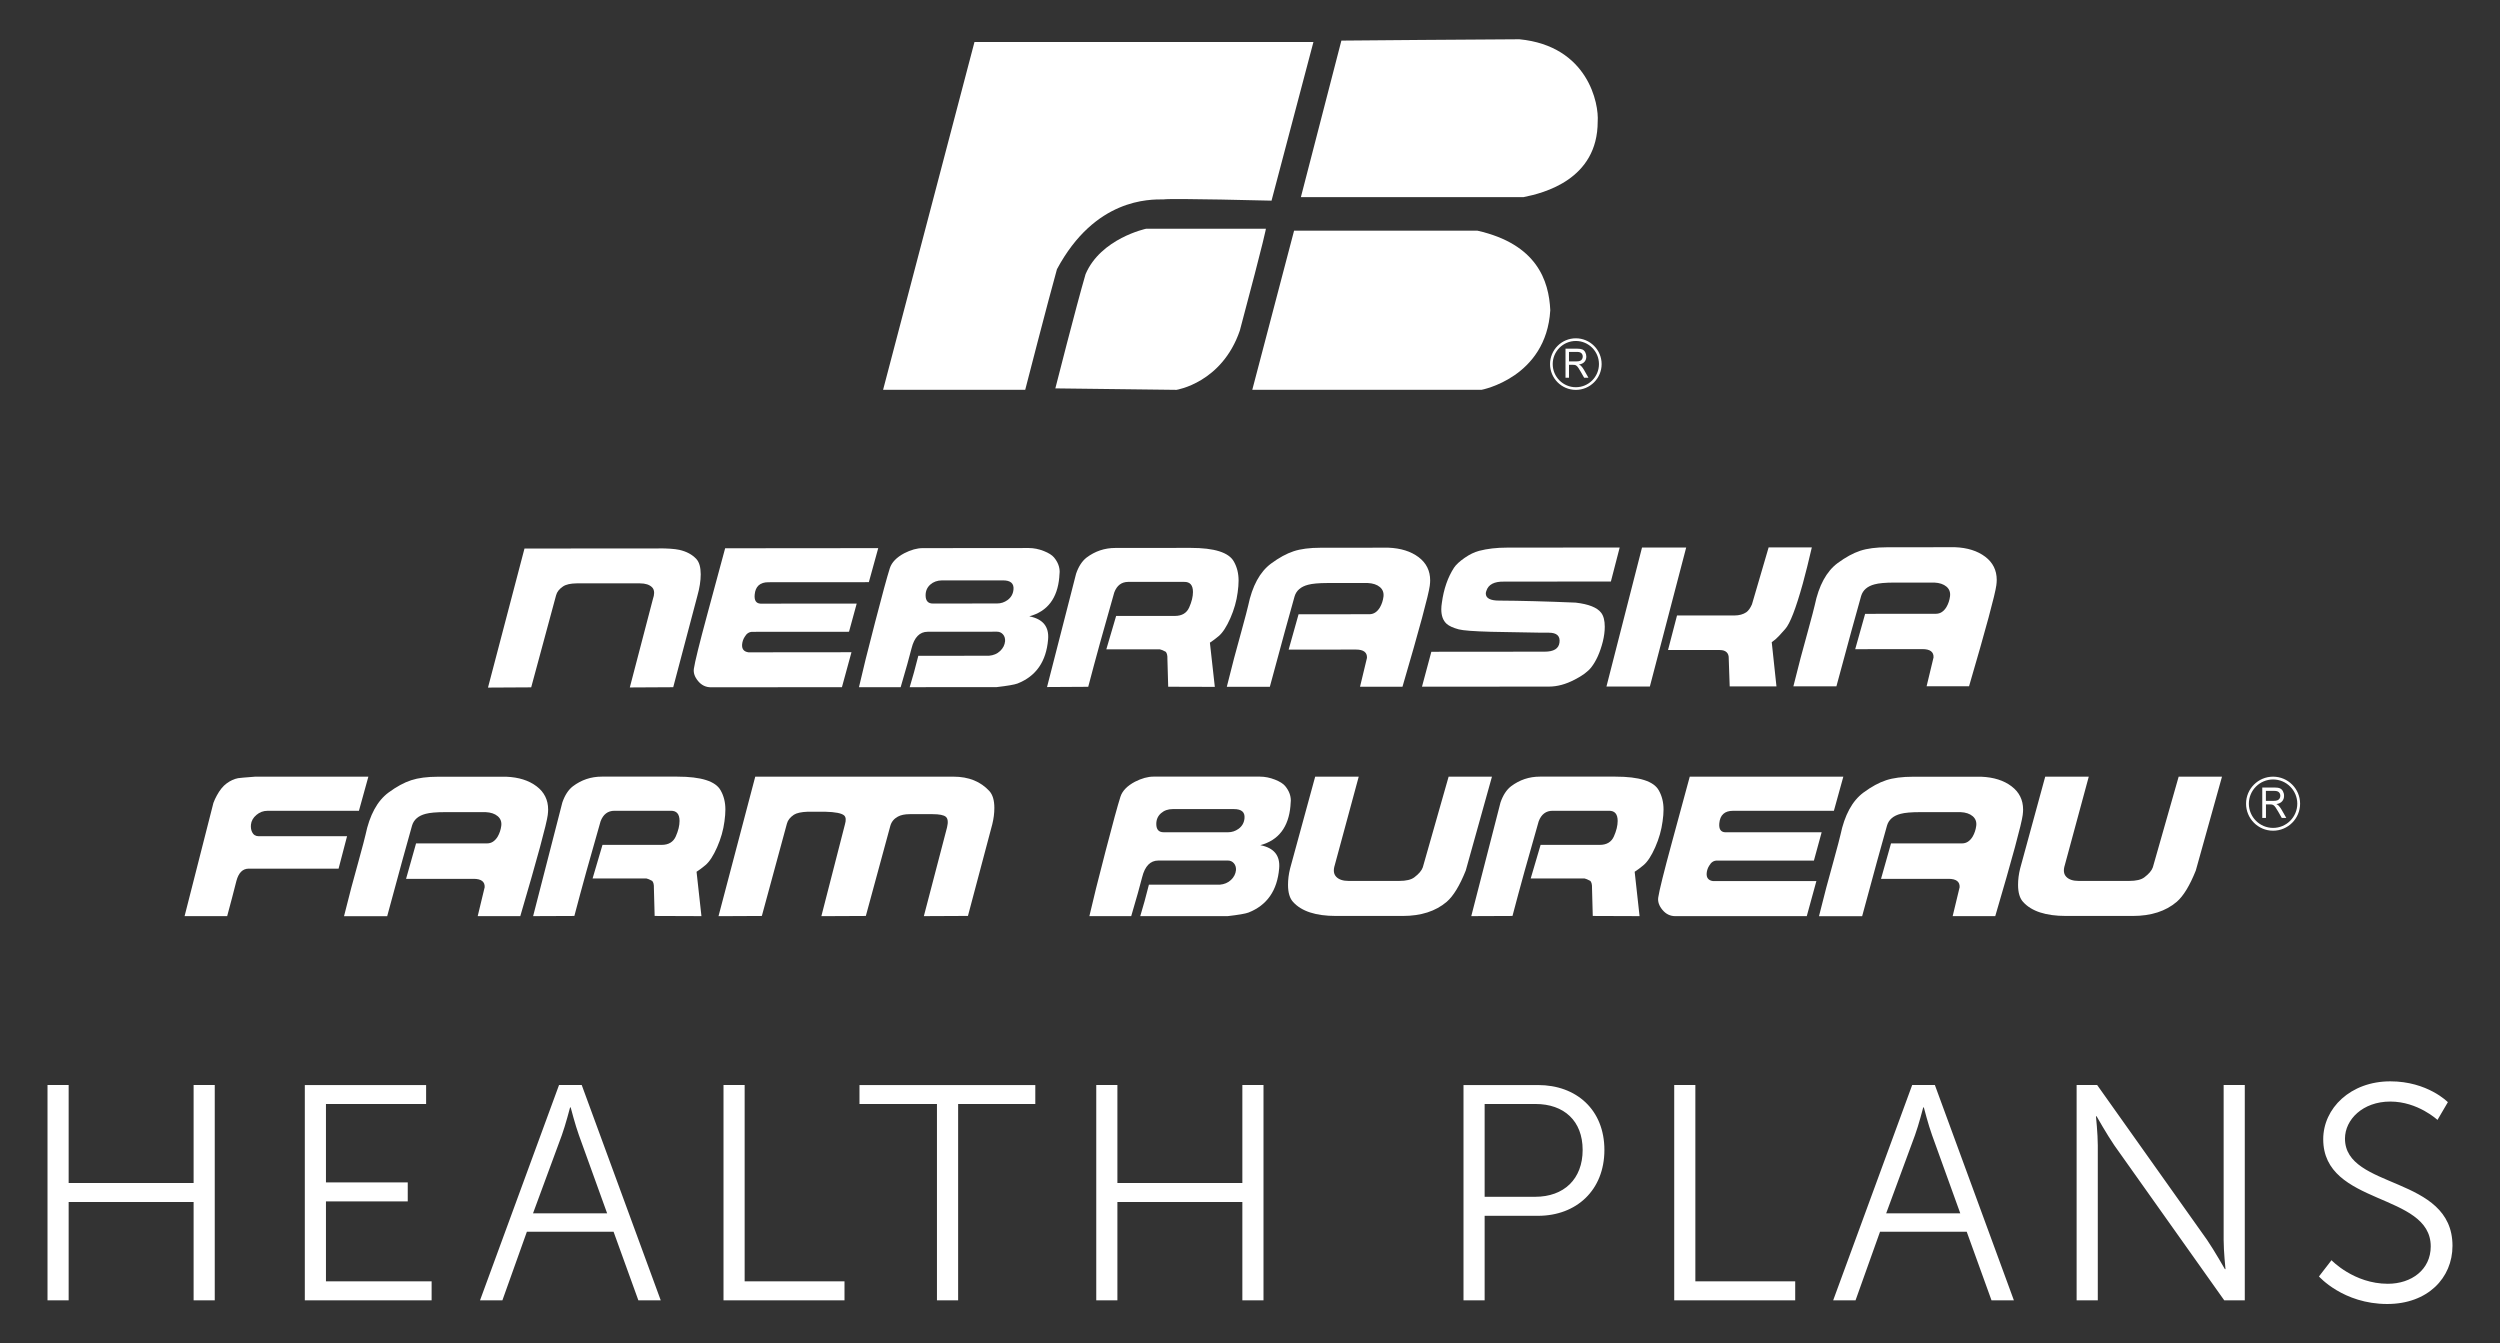 <?xml version="1.0" encoding="UTF-8"?>
<svg id="Layer_1" data-name="Layer 1" xmlns="http://www.w3.org/2000/svg" viewBox="0 0 730.85 392.7">
  <rect x="0" y="0" width="730.85" height="392.7" fill="#333333" stroke="none"/>
  <defs>
    <style>
      .cls-1 {
        fill: #fff;
        stroke-width: 0px;
      }
    </style>
  </defs>
  <path class="cls-1" d="M392.14,11.87l-11.84,45.76h65.08c5.91-1.18,21.69-5.13,21.69-22.09.4-5.12-2.75-22.09-22.88-24.06-7.1,0-52.06.39-52.06.39"/>
  <path class="cls-1" d="M378.31,67.44l-12.22,46.52h67.02s18.92-3.55,20.1-23.26c-.39-8.68-3.93-19.33-21.28-23.26h-53.62Z"/>
  <path class="cls-1" d="M308.52,113.53s6.02-23.72,8.83-33.37c4.46-10.48,17.7-13.29,17.7-13.29h35.02s0,1.21-7.62,29.78c-5.23,15.28-18.52,17.32-18.52,17.32l-35.41-.43Z"/>
  <path class="cls-1" d="M258.16,113.96l26.72-101.69h99.09l-12.25,46.39s-28.95-.74-31.55-.37c-4.08,0-20.04-.37-31.18,20.41-2.6,9.28-9.28,35.26-9.28,35.26h-41.56Z"/>
  <path class="cls-1" d="M458.68,105.65h2.16c.45,0,.82-.05,1.07-.16.26-.1.45-.27.59-.5.13-.23.2-.48.2-.75,0-.4-.13-.72-.39-.98-.26-.25-.67-.38-1.23-.38h-2.4v2.77ZM457.66,110.42v-8.49h3.38c.67,0,1.19.08,1.54.23.35.15.63.42.84.81.21.39.32.81.32,1.28,0,.6-.17,1.11-.53,1.52-.35.41-.88.68-1.61.79.27.14.47.28.61.42.3.3.58.68.84,1.13l1.31,2.31h-1.26l-1-1.76c-.29-.51-.53-.9-.72-1.17-.19-.27-.36-.46-.51-.57-.15-.11-.3-.18-.46-.23-.11-.03-.3-.04-.56-.04h-1.17v3.77h-1.02Z"/>
  <path class="cls-1" d="M460.68,99.68c-3.73,0-6.76,3.03-6.76,6.76s3.03,6.76,6.76,6.76,6.76-3.03,6.76-6.76-3.03-6.76-6.76-6.76M460.68,113.98c-4.16,0-7.54-3.38-7.54-7.54s3.38-7.54,7.54-7.54,7.54,3.38,7.54,7.54-3.38,7.54-7.54,7.54"/>
  <path class="cls-1" d="M107.69,227.05l-2.76,9.98h-26.72c-1.21,0-2.3.4-3.25,1.21-.96.81-1.49,1.76-1.6,2.86-.07.81.04,1.53.33,2.15.4.81,1.05,1.21,1.93,1.21h25.84l-2.48,9.48h-26.34c-1.73.04-2.9,1.24-3.53,3.6-.81,3.21-1.71,6.64-2.7,10.29h-12.45l8.43-33.11c.29-.77.62-1.49.99-2.15.85-1.58,1.81-2.77,2.89-3.56,1.08-.79,2.19-1.3,3.33-1.52.4-.07,2.08-.22,5.01-.44h33.06Z"/>
  <path class="cls-1" d="M160.15,238.14c-.37,2.8-3.05,12.69-8.05,29.69h-12.45c.44-1.85,1.12-4.67,2.04-8.47.07-1.62-1.01-2.44-3.25-2.44h-19.73c.59-2.06,1.56-5.51,2.92-10.36h20.77c1.25,0,2.28-.66,3.09-1.98.55-.96.9-2,1.05-3.14.15-1.18-.2-2.12-1.05-2.84-.85-.72-2.02-1.11-3.53-1.18h-11.85c-2.57,0-4.46.17-5.68.5-2.13.55-3.45,1.69-3.97,3.42-1.4,4.89-3.82,13.73-7.27,26.5h-12.62c1.4-5.67,2.83-11.09,4.3-16.28,1.14-4.16,1.8-6.66,1.98-7.5,1.21-5.81,3.45-9.93,6.72-12.36,2.35-1.73,4.56-2.93,6.64-3.61,2.08-.68,4.69-1.02,7.85-1.02h19.95c3.64.15,6.58,1.08,8.84,2.79,2.26,1.71,3.39,3.98,3.39,6.81,0,.48-.04.98-.11,1.49"/>
  <path class="cls-1" d="M155.85,267.83c3.42-13.35,5.73-22.35,6.94-26.98.51-2.06,1.05-4.14,1.6-6.24.73-2.13,1.76-3.72,3.09-4.75,2.5-1.88,5.31-2.82,8.43-2.82h22.1c6.98,0,11.2,1.34,12.67,4.03.92,1.62,1.38,3.48,1.38,5.57,0,1.03-.09,2.19-.27,3.48-.33,2.54-1.05,5.06-2.15,7.56-1.1,2.5-2.24,4.25-3.42,5.24-.92.77-1.78,1.42-2.59,1.93.81,7.5,1.29,11.83,1.43,12.97l-13.68-.05-.22-8.16c.04-.99-.13-1.69-.5-2.09-.74-.4-1.3-.64-1.71-.72h-15.71l2.89-9.81h17.3c2.02,0,3.4-.83,4.13-2.48.73-1.65,1.1-3.16,1.1-4.52,0-2.02-.86-3.01-2.59-2.97h-16.42c-1.95,0-3.31,1.03-4.08,3.09-2.98,10.32-5.53,19.54-7.66,27.66l-12.07.05Z"/>
  <path class="cls-1" d="M278.74,227.05c4.44,0,7.95,1.42,10.52,4.24.95,1.07,1.43,2.7,1.43,4.9,0,1.54-.2,3.14-.61,4.79l-7.11,26.78-12.89.06,6.78-25.95c.37-1.54.25-2.57-.36-3.09-.61-.51-1.9-.77-3.88-.77h-6.67c-1.43,0-2.59.24-3.47.72-1.14.62-1.87,1.52-2.2,2.7l-7.16,26.34-13,.06,6.89-26.83c.37-1.25.29-2.12-.22-2.6-.73-.66-2.59-1.03-5.56-1.1h-5.12c-1.87.07-3.22.37-4.02.88-1.1.74-1.78,1.6-2.04,2.59l-7.33,27-12.67.06,10.74-40.78h57.97Z"/>
  <path class="cls-1" d="M363.82,239.17c.15-1.76-.88-2.64-3.08-2.64h-17.91c-1.36,0-2.5.4-3.42,1.21-.92.81-1.38,1.85-1.38,3.14,0,1.62.72,2.42,2.15,2.42h18.85c1.1,0,2.11-.33,3.03-.99,1.07-.77,1.65-1.82,1.76-3.14M377.26,235.55c-.55,6.26-3.49,10.1-8.82,11.53,4,.77,5.84,3.03,5.51,6.79-.55,6.48-3.55,10.78-8.98,12.91-.88.33-2.92.68-6.12,1.05h-25.51c.84-2.76,1.69-5.82,2.53-9.2h20.72c1.32-.11,2.41-.57,3.28-1.39.86-.81,1.35-1.78,1.46-2.89.04-.81-.17-1.48-.63-2-.46-.52-1.04-.78-1.73-.78h-20.33c-2.35,0-3.93,1.62-4.74,4.86-.59,2.36-1.65,6.16-3.2,11.39h-12.23c1.03-4.52,2.61-10.87,4.74-19.04,2.09-8.06,3.54-13.35,4.35-15.89.55-1.69,1.96-3.15,4.24-4.36,1.95-.99,3.75-1.49,5.4-1.49h31.13c1.43,0,2.9.29,4.41.88,1.39.55,2.39,1.18,2.97,1.88,1.1,1.33,1.65,2.74,1.65,4.25,0,.26-.04.76-.11,1.49"/>
  <path class="cls-1" d="M410.1,267.77h-19.56c-5.88,0-10.05-1.36-12.51-4.08-.99-1.06-1.49-2.74-1.49-5.01,0-1.54.2-3.14.61-4.79l7.33-26.84h12.73l-7,25.85c-.48,1.51-.33,2.65.44,3.44.77.79,1.96,1.19,3.58,1.19h14.82c2.02,0,3.49-.35,4.41-1.05,1.32-.99,2.15-1.97,2.48-2.92l7.55-26.51h12.67l-7.66,27.44c-1.76,4.41-3.62,7.46-5.57,9.15-3.23,2.75-7.51,4.13-12.84,4.13"/>
  <path class="cls-1" d="M430.11,267.83c3.42-13.35,5.73-22.35,6.94-26.98.51-2.06,1.05-4.14,1.6-6.24.73-2.13,1.76-3.72,3.09-4.75,2.5-1.88,5.31-2.82,8.43-2.82h22.1c6.98,0,11.2,1.34,12.67,4.03.92,1.62,1.38,3.48,1.38,5.57,0,1.03-.09,2.19-.28,3.48-.33,2.54-1.05,5.06-2.15,7.56-1.1,2.5-2.24,4.25-3.42,5.24-.92.77-1.78,1.42-2.59,1.93.81,7.5,1.29,11.83,1.43,12.97l-13.68-.05-.22-8.16c.04-.99-.13-1.69-.5-2.09-.74-.4-1.31-.64-1.71-.72h-15.71l2.89-9.81h17.3c2.02,0,3.4-.83,4.13-2.48.73-1.65,1.1-3.16,1.1-4.52,0-2.02-.86-3.01-2.59-2.97h-16.42c-1.95,0-3.31,1.03-4.08,3.09-2.98,10.32-5.53,19.54-7.66,27.66l-12.07.05Z"/>
  <path class="cls-1" d="M538.88,227.05l-2.76,9.98h-29.48c-2.46,0-3.8,1.22-4.02,3.66-.15,1.68.42,2.55,1.71,2.62h28.21l-2.26,8.27h-28.32c-.96,0-1.71.48-2.26,1.45-.44.67-.7,1.41-.77,2.22-.11,1.37.52,2.15,1.87,2.33h30.2l-2.81,10.25h-38.41c-1.51,0-2.76-.61-3.77-1.82-1.01-1.21-1.42-2.43-1.24-3.64.29-1.99,1.61-7.32,3.97-16,1.73-6.44,3.47-12.87,5.24-19.31h44.91Z"/>
  <path class="cls-1" d="M591.34,238.14c-.37,2.8-3.05,12.69-8.05,29.69h-12.45c.44-1.85,1.12-4.67,2.04-8.47.07-1.62-1.01-2.44-3.25-2.44h-19.73c.59-2.06,1.56-5.51,2.92-10.36h20.77c1.25,0,2.28-.66,3.09-1.98.55-.96.9-2,1.05-3.14.15-1.18-.2-2.12-1.05-2.84-.85-.72-2.02-1.11-3.53-1.18h-11.85c-2.57,0-4.46.17-5.68.5-2.13.55-3.45,1.69-3.97,3.42-1.4,4.89-3.82,13.73-7.27,26.5h-12.62c1.4-5.67,2.83-11.09,4.3-16.28,1.14-4.16,1.8-6.66,1.98-7.5,1.21-5.81,3.45-9.93,6.72-12.36,2.35-1.73,4.56-2.93,6.64-3.61,2.07-.68,4.69-1.02,7.85-1.02h19.95c3.64.15,6.59,1.08,8.84,2.79,2.26,1.71,3.39,3.98,3.39,6.81,0,.48-.04.98-.11,1.49"/>
  <path class="cls-1" d="M623.52,267.77h-19.56c-5.88,0-10.05-1.36-12.51-4.08-.99-1.06-1.49-2.74-1.49-5.01,0-1.54.2-3.14.61-4.79l7.33-26.84h12.73l-7,25.85c-.48,1.51-.33,2.65.44,3.44.77.79,1.96,1.19,3.58,1.19h14.82c2.02,0,3.49-.35,4.41-1.05,1.32-.99,2.15-1.97,2.48-2.92l7.55-26.51h12.67l-7.66,27.44c-1.76,4.41-3.62,7.46-5.57,9.15-3.23,2.75-7.51,4.13-12.84,4.13"/>
  <path class="cls-1" d="M662.42,234.12h2.26c.48,0,.85-.05,1.12-.17.27-.11.48-.28.62-.53.14-.24.21-.5.21-.79,0-.41-.14-.76-.41-1.02-.27-.27-.7-.4-1.29-.4h-2.52v2.9ZM661.35,239.11v-8.89h3.54c.71,0,1.24.08,1.62.24.37.16.66.44.88.85.22.41.33.85.33,1.34,0,.63-.18,1.16-.55,1.59-.37.43-.93.71-1.69.83.28.15.49.3.64.44.31.32.6.71.87,1.18l1.38,2.42h-1.32l-1.05-1.85c-.31-.53-.56-.94-.76-1.22-.2-.28-.38-.48-.53-.6-.16-.11-.32-.19-.48-.24-.12-.03-.31-.04-.58-.04h-1.22v3.95h-1.07Z"/>
  <path class="cls-1" d="M664.51,227.87c-3.9,0-7.08,3.18-7.08,7.08s3.18,7.08,7.08,7.08,7.08-3.18,7.08-7.08-3.18-7.08-7.08-7.08M664.51,242.85c-4.36,0-7.9-3.54-7.9-7.9s3.54-7.9,7.9-7.9,7.9,3.54,7.9,7.9-3.54,7.9-7.9,7.9"/>
  <path class="cls-1" d="M192.54,160.31c2.64,0,4.65.14,6.04.43,2.12.48,3.79,1.37,5,2.69.84.91,1.26,2.4,1.27,4.45,0,1.9-.33,4.01-.98,6.32l-7.06,26.7-12.69.07,6.73-25.76c.25-.73.38-1.36.38-1.87,0-.7-.2-1.25-.6-1.65-.77-.77-1.96-1.15-3.57-1.15h-18.45c-1.79.02-3.13.31-4.01.9-1.1.74-1.77,1.59-2.03,2.58l-7.28,26.92-12.63.07,10.67-40.65,39.21-.03Z"/>
  <path class="cls-1" d="M256.74,160.25l-2.74,9.94-29.38.02c-2.45,0-3.79,1.22-4,3.65-.15,1.67.42,2.54,1.71,2.61l28.12-.02-2.25,8.24-28.23.02c-.95,0-1.7.48-2.25,1.44-.44.67-.69,1.4-.77,2.22-.11,1.37.51,2.14,1.87,2.33l30.1-.03-2.79,10.22-38.28.03c-1.5,0-2.76-.6-3.76-1.81-1.01-1.21-1.42-2.42-1.24-3.63.29-1.98,1.6-7.3,3.94-15.95,1.71-6.42,3.45-12.83,5.2-19.25l44.76-.04Z"/>
  <path class="cls-1" d="M296.29,172.3c.14-1.76-.88-2.64-3.08-2.63h-17.85c-1.35.02-2.49.42-3.4,1.23-.91.81-1.37,1.85-1.37,3.13,0,1.61.72,2.42,2.14,2.41l18.78-.02c1.1,0,2.1-.33,3.02-.99,1.06-.77,1.65-1.82,1.75-3.13M309.68,168.68c-.54,6.23-3.47,10.07-8.78,11.5,3.99.77,5.83,3.02,5.5,6.76-.54,6.46-3.52,10.75-8.94,12.88-.88.33-2.91.68-6.09,1.05l-25.43.02c.84-2.75,1.68-5.8,2.52-9.17l20.65-.02c1.32-.11,2.41-.57,3.27-1.39.86-.81,1.34-1.77,1.45-2.88.04-.81-.17-1.48-.63-1.99-.46-.51-1.04-.77-1.73-.77l-20.27.02c-2.34,0-3.92,1.62-4.72,4.85-.59,2.35-1.64,6.14-3.18,11.35h-12.19c1.02-4.5,2.59-10.83,4.71-18.97,2.08-8.03,3.52-13.31,4.32-15.84.55-1.69,1.96-3.14,4.22-4.35,1.94-.99,3.73-1.49,5.38-1.49l31.03-.03c1.43,0,2.89.29,4.39.88,1.39.55,2.38,1.17,2.97,1.87,1.1,1.32,1.65,2.73,1.65,4.23,0,.26-.04.75-.11,1.48"/>
  <path class="cls-1" d="M306.09,200.85c3.39-13.31,5.69-22.28,6.9-26.9.51-2.05,1.04-4.13,1.59-6.22.73-2.13,1.75-3.7,3.07-4.73,2.49-1.87,5.29-2.81,8.4-2.81l22.02-.02c6.96,0,11.17,1.33,12.64,4,.92,1.61,1.38,3.46,1.38,5.55,0,1.03-.09,2.18-.27,3.46-.33,2.53-1.04,5.04-2.14,7.54-1.1,2.49-2.23,4.24-3.4,5.23-.92.77-1.77,1.41-2.58,1.93.81,7.48,1.29,11.79,1.44,12.92l-13.63-.04-.23-8.13c.04-.99-.13-1.68-.49-2.09-.73-.4-1.3-.64-1.71-.71h-15.66s2.87-9.77,2.87-9.77h17.24c2.01-.02,3.39-.84,4.12-2.49.73-1.65,1.1-3.15,1.1-4.5,0-2.01-.86-3-2.58-2.96h-16.37c-1.94.02-3.29,1.04-4.06,3.09-2.96,10.29-5.49,19.48-7.61,27.58l-12.03.07Z"/>
  <path class="cls-1" d="M417.99,171.17c-.37,2.79-3.03,12.65-7.99,29.59h-12.41c.44-1.83,1.11-4.65,2.03-8.44.07-1.62-1.01-2.43-3.24-2.43l-19.66.02c.58-2.05,1.55-5.49,2.9-10.33l20.71-.02c1.24,0,2.27-.66,3.07-1.98.55-.95.89-2,1.04-3.13.14-1.17-.2-2.11-1.05-2.83-.84-.71-2.01-1.1-3.52-1.18h-11.81c-2.56.01-4.45.18-5.66.51-2.12.55-3.44,1.69-3.95,3.41-1.39,4.88-3.8,13.68-7.23,26.42h-12.58c1.39-5.64,2.81-11.05,4.27-16.22,1.13-4.14,1.79-6.64,1.97-7.48,1.2-5.79,3.43-9.9,6.69-12.32,2.34-1.73,4.55-2.93,6.61-3.61,2.07-.68,4.68-1.02,7.83-1.02l19.88-.02c3.62.15,6.56,1.07,8.82,2.77,2.25,1.7,3.38,3.97,3.38,6.79,0,.48-.04.97-.11,1.49"/>
  <path class="cls-1" d="M415.7,200.76l2.74-10.22,33.12-.03c2.67,0,4.12-.89,4.34-2.67.25-1.92-.79-2.88-3.13-2.88-.26,0-.66,0-1.21,0-.48,0-.82,0-1.04,0-4.87-.11-9.74-.19-14.61-.26-5.05-.14-8.2-.38-9.45-.71-1.65-.44-2.84-.98-3.57-1.64-1.03-.95-1.54-2.35-1.54-4.22,0-.58.05-1.21.16-1.86.54-4.05,1.73-7.49,3.56-10.31.58-.88,1.61-1.83,3.07-2.85,1.46-1.02,2.89-1.72,4.28-2.08,2.38-.62,5.11-.94,8.18-.94l32.9-.03-2.57,9.94-31.19.03c-2.89-.07-4.63.83-5.21,2.7-.11.29-.17.55-.17.77,0,1.39,1.32,2.09,3.96,2.08,6.15.03,13.58.23,22.3.59,3.81.44,6.3,1.43,7.47,2.97.7.92,1.05,2.27,1.05,4.07,0,1.32-.18,2.75-.55,4.29-.8,3.19-1.94,5.72-3.4,7.6-.99,1.25-2.6,2.44-4.83,3.58-2.6,1.36-5.11,2.04-7.52,2.04l-37.12.03Z"/>
  <path class="cls-1" d="M504.77,190.69c-.44-.44-1.1-.66-1.98-.66h-15.16s2.63-10.1,2.63-10.1h16.75c1.43-.01,2.6-.33,3.51-.95.62-.44,1.17-1.21,1.65-2.31l4.87-16.64h12.63c-.91,3.95-1.79,7.47-2.63,10.55-2.04,7.33-3.76,11.77-5.15,13.31-.62.7-1.24,1.39-1.86,2.06-.62.68-1.32,1.27-2.08,1.79l1.38,12.92h-13.67s-.28-8.1-.28-8.1c.04-.81-.17-1.44-.61-1.88M480.03,160.06h12.91s-10.62,40.64-10.62,40.64h-12.69s10.4-40.64,10.4-40.64Z"/>
  <path class="cls-1" d="M583.62,171.03c-.37,2.79-3.03,12.65-7.99,29.6h-12.41c.44-1.83,1.11-4.65,2.03-8.44.07-1.62-1.01-2.43-3.24-2.43l-19.66.02c.58-2.05,1.55-5.49,2.9-10.33l20.71-.02c1.24,0,2.27-.66,3.07-1.98.55-.95.9-2,1.04-3.13.14-1.17-.2-2.11-1.05-2.83-.84-.71-2.02-1.11-3.52-1.18h-11.81c-2.56.01-4.45.18-5.66.51-2.12.55-3.44,1.69-3.95,3.41-1.39,4.88-3.8,13.68-7.23,26.42h-12.58c1.39-5.64,2.81-11.04,4.27-16.22,1.13-4.14,1.79-6.64,1.97-7.48,1.2-5.79,3.43-9.9,6.69-12.33,2.34-1.72,4.55-2.93,6.61-3.61,2.07-.68,4.68-1.02,7.83-1.02l19.88-.02c3.62.14,6.56,1.07,8.82,2.77,2.25,1.7,3.38,3.96,3.38,6.79,0,.48-.04.97-.11,1.48"/>
  <path class="cls-1" d="M677.92,373.15s7.07,8.06,19.97,8.06c11.82,0,19.07-7.61,19.07-17.01,0-20.68-31.43-16.39-31.43-31.34,0-5.55,5.19-10.83,13.25-10.83s13.79,5.37,13.79,5.37l3.04-5.19s-5.91-6.09-16.83-6.09c-11.64,0-19.61,7.88-19.61,16.92,0,19.52,31.43,15.49,31.43,31.34,0,6.8-5.64,10.92-12.54,10.92-9.94,0-16.47-6.89-16.47-6.89l-3.67,4.75ZM607.09,380.14h6.18v-45.31c0-3.31-.54-8.51-.54-8.51h.18s3.04,5.37,5.19,8.51l32.14,45.31h6v-62.95h-6.18v45.31c0,3.31.54,8.51.54,8.51h-.18s-3.05-5.37-5.19-8.51l-32.15-45.31h-6v62.95ZM562.41,323.73s1.34,5.19,2.42,8.15l8.24,22.83h-21.67l8.42-22.83c1.08-2.95,2.42-8.15,2.42-8.15h.18ZM582.2,380.14h6.54l-23.1-62.95h-6.63l-23.1,62.95h6.54l7.16-20.06h25.34l7.25,20.06ZM489.44,380.14h35.37v-5.55h-29.19v-57.4h-6.18v62.95ZM434.02,349.87v-27.13h14.86c8.33,0,13.79,4.92,13.79,13.43s-5.46,13.7-13.88,13.7h-14.77ZM427.84,380.14h6.18v-24.71h15.58c11.28,0,19.43-7.52,19.43-19.25s-8.15-18.98-19.43-18.98h-21.76v62.95ZM320.48,380.14h6.18v-28.74h36.53v28.74h6.18v-62.95h-6.18v28.65h-36.53v-28.65h-6.18v62.95ZM273.92,380.14h6.18v-57.39h22.56v-5.55h-51.4v5.55h22.65v57.39ZM211.51,380.14h35.37v-5.55h-29.19v-57.4h-6.18v62.95ZM166.83,323.73s1.34,5.19,2.42,8.15l8.24,22.83h-21.67l8.42-22.83c1.07-2.95,2.42-8.15,2.42-8.15h.18ZM186.62,380.14h6.54l-23.1-62.95h-6.63l-23.1,62.95h6.54l7.16-20.06h25.34l7.25,20.06ZM89.11,380.14h37.07v-5.55h-30.89v-23.37h23.91v-5.55h-23.91v-22.92h29.28v-5.55h-35.46v62.95ZM13.89,380.14h6.18v-28.74h36.53v28.74h6.18v-62.95h-6.18v28.65H20.07v-28.65h-6.18v62.95Z"/>
</svg>